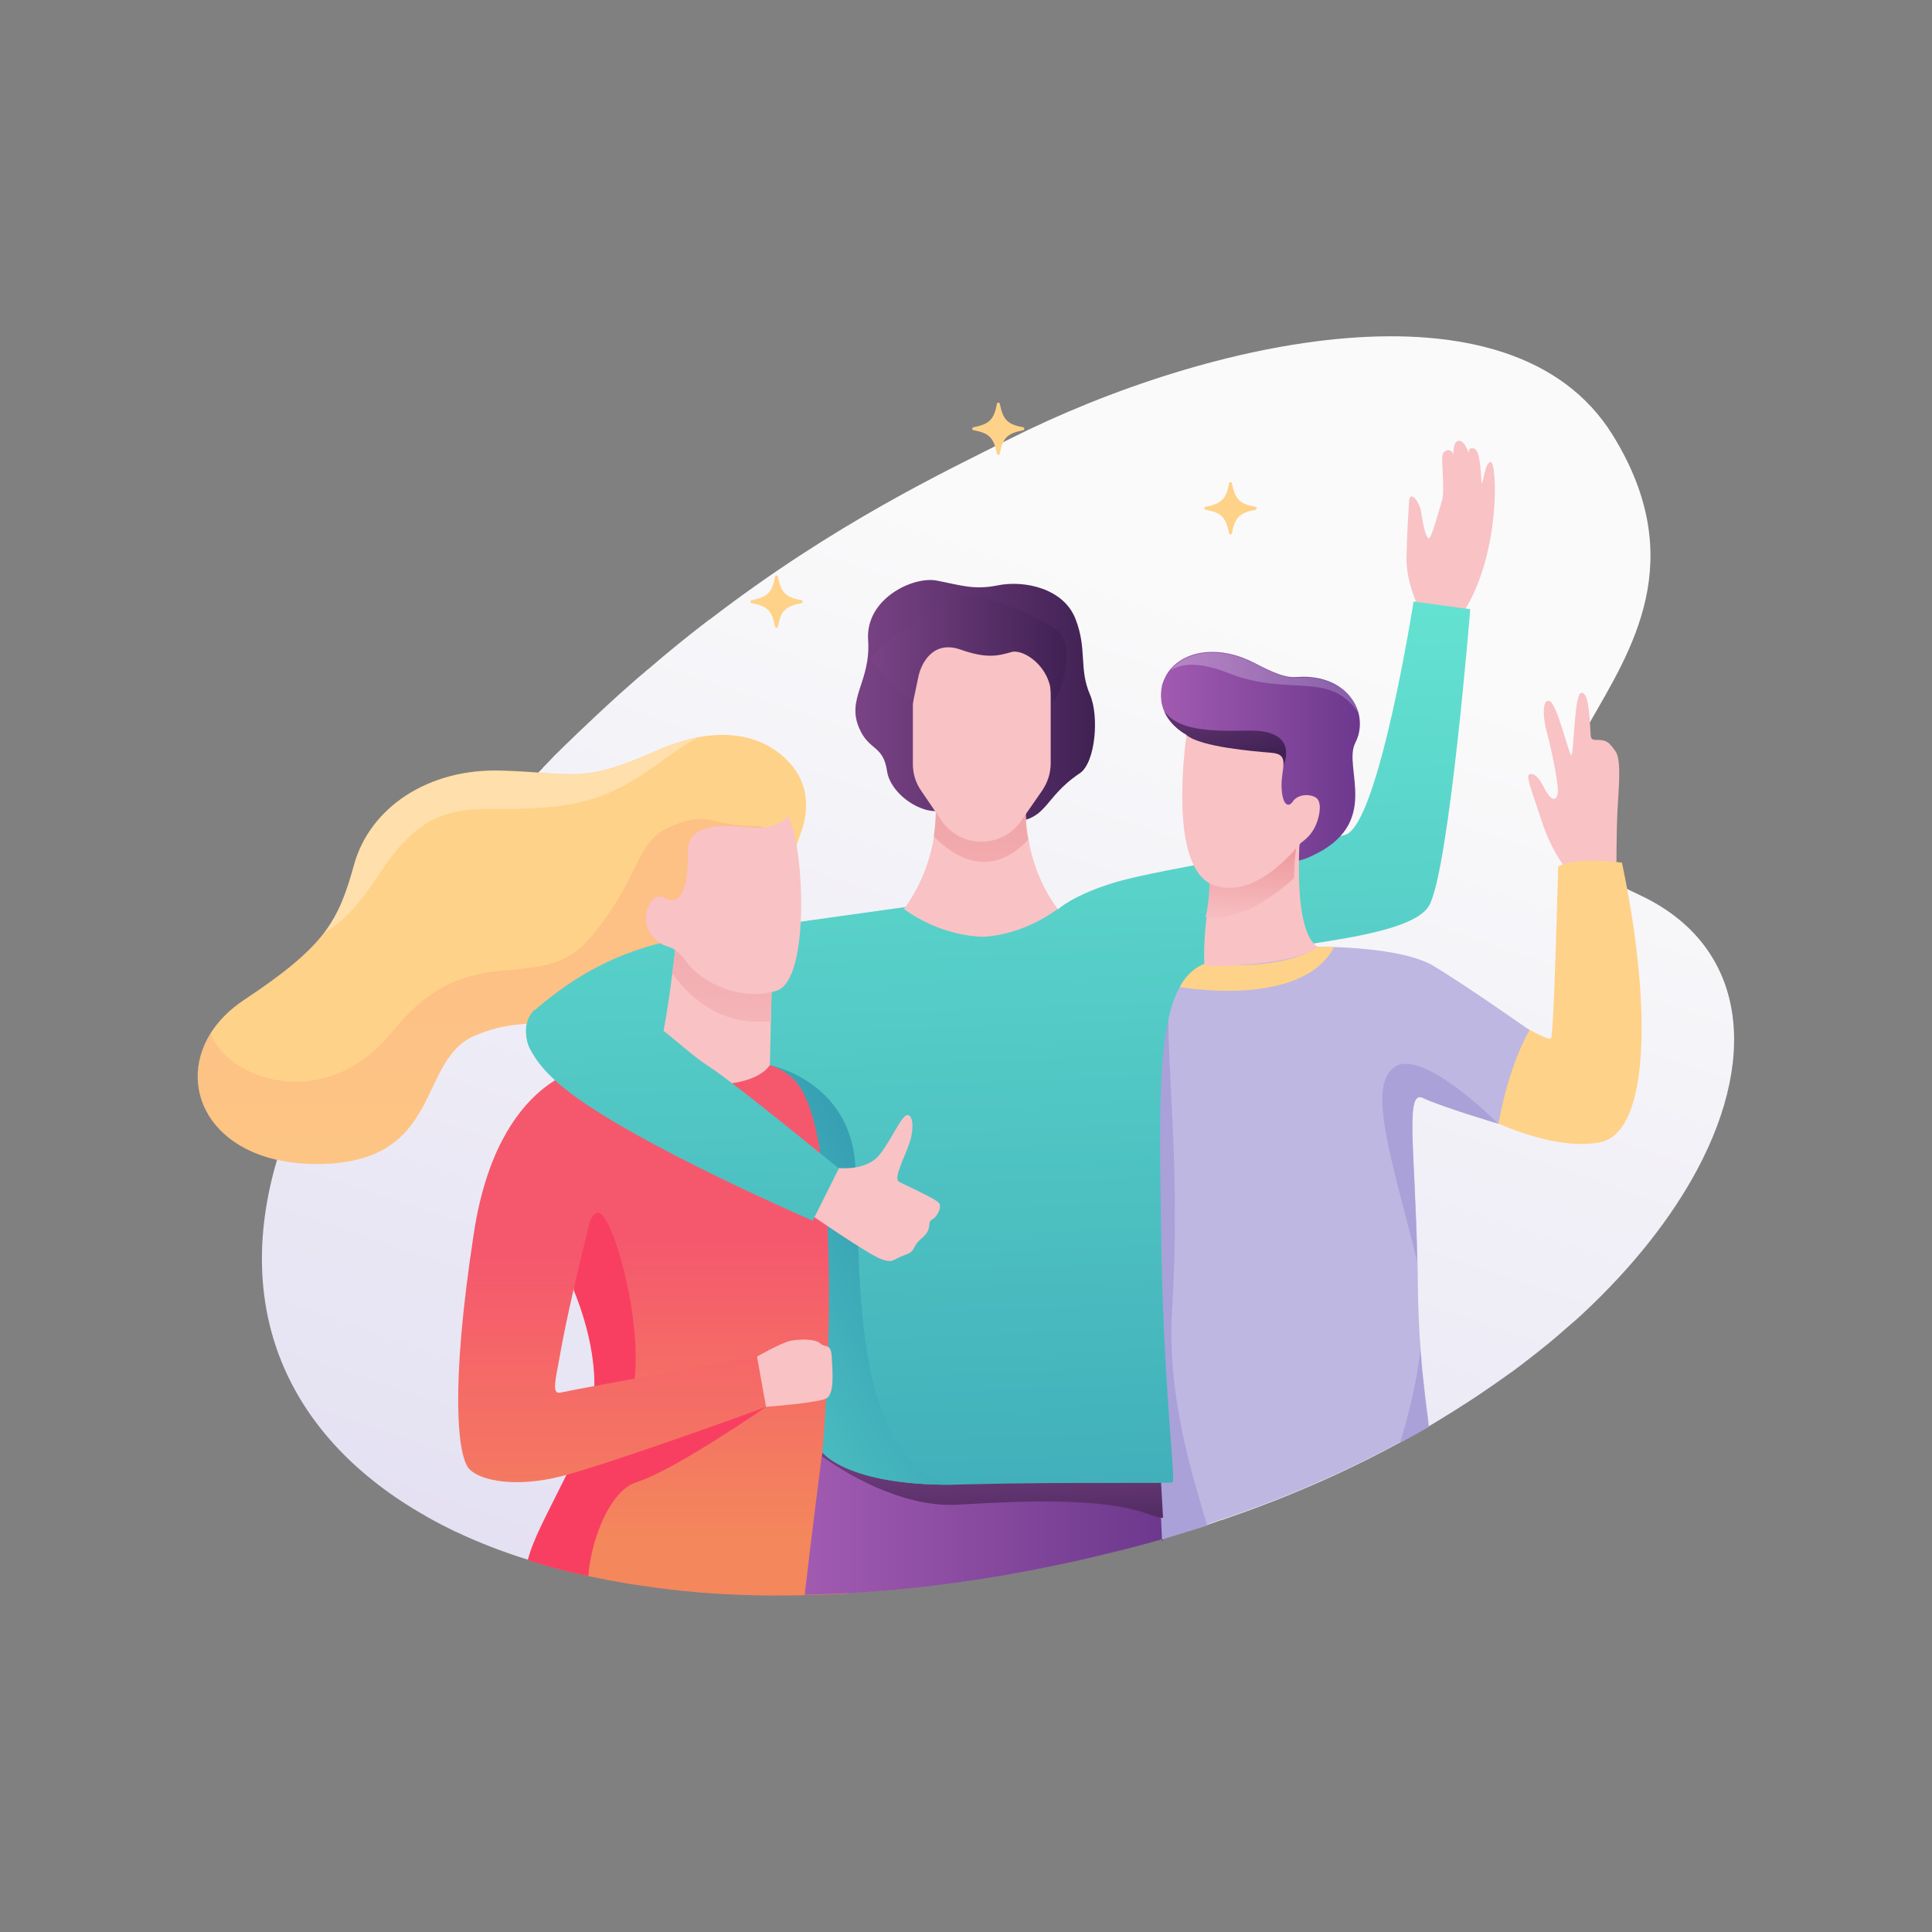 <?xml version="1.0" encoding="utf-8"?>
<!-- Generator: Adobe Illustrator 22.1.0, SVG Export Plug-In . SVG Version: 6.00 Build 0)  -->
<svg version="1.1" id="Layer_1" xmlns="http://www.w3.org/2000/svg" xmlns:xlink="http://www.w3.org/1999/xlink" x="0px" y="0px"
	 viewBox="0 0 600 600" style="enable-background:new 0 0 600 600;" xml:space="preserve">
<rect x="0" y="0" width="600" height="600" fill="#808080" stroke="none"/>
<style type="text/css">
	.st0{fill:url(#SVGID_1_);}
	.st1{fill:#F9C2C5;}
	.st2{fill:#FFD289;}
	.st3{fill:#BEB7E1;}
	.st4{fill:#AAA1D9;}
	.st5{fill:url(#SVGID_2_);}
	.st6{fill:#F83F61;}
	.st7{opacity:0.14;fill:url(#SVGID_3_);}
	.st8{fill:url(#SVGID_4_);}
	.st9{fill:url(#SVGID_5_);}
	.st10{fill:url(#SVGID_6_);}
	.st11{fill:url(#SVGID_7_);}
	.st12{fill:none;stroke:#000000;stroke-miterlimit:10;}
	.st13{fill:url(#SVGID_8_);}
	.st14{fill:url(#SVGID_9_);}
	.st15{fill:url(#SVGID_10_);}
	.st16{fill:url(#SVGID_11_);}
	.st17{fill:url(#SVGID_12_);}
	.st18{opacity:0.29;fill:url(#SVGID_13_);}
	.st19{fill:url(#SVGID_14_);}
	.st20{fill:url(#SVGID_15_);}
	.st21{fill:url(#SVGID_16_);}
	.st22{fill:url(#SVGID_17_);}
	.st23{opacity:0.29;fill:#FFFFFF;}
</style>
<g>
	<linearGradient id="SVGID_1_" gradientUnits="userSpaceOnUse" x1="111.205" y1="945.31" x2="366.892" y2="184.704">
		<stop  offset="0" style="stop-color:#C8C0E9"/>
		<stop  offset="1" style="stop-color:#FAFAFA"/>
	</linearGradient>
	<path class="st0" d="M527.1,363.2c-7.9,14.8-19.9,30.2-35.7,44.9c-0.9,0.8-1.8,1.7-2.8,2.5c-3.3,2.9-6.7,5.9-10.3,8.7
		c0,0-0.1,0.1-0.1,0.1c-2.8,2.2-5.6,4.4-8.6,6.6c-0.1,0.1-0.2,0.2-0.3,0.2c-3.2,2.3-6.5,4.6-9.9,6.9c-5.1,3.4-10.4,6.7-15.9,10
		c-2.9,1.7-5.8,3.3-8.8,4.9c-12.1,6.6-25.1,12.7-39.2,18.2c-3.7,1.4-7.5,2.9-11.3,4.2c-1.2,0.4-2.5,0.9-3.7,1.3h0
		c-0.4,0.2-0.9,0.3-1.3,0.4c-0.1,0-0.2,0.1-0.3,0.1c-1.3,0.5-2.7,0.9-4.1,1.4c-4.4,1.5-8.9,2.8-13.5,4.2c-0.3,0.1-0.5,0.2-0.8,0.2
		c-1.1,0.3-2.2,0.6-3.3,0.9c-5.6,1.6-11.4,3-17.3,4.4c-1.4,0.3-2.8,0.7-4.2,1c-1.2,0.3-2.4,0.5-3.7,0.8c-19.5,4.3-38.3,7.1-56.2,8.7
		c-0.1,0-0.3,0-0.4,0c-4.2,0.4-8.4,0.7-12.6,0.9c-4.4,0.2-8.8,0.4-13.1,0.5c-3.4,0.1-6.7,0.1-10,0.1c-0.4,0-0.9,0-1.3,0
		c-12.2-0.1-23.8-0.9-34.8-2.4c-0.7-0.1-1.4-0.2-2-0.3c-3.9-0.5-7.7-1.1-11.4-1.8c-0.3-0.1-0.7-0.1-1-0.2c-0.1,0-0.1,0-0.2,0
		c0,0,0,0-0.1,0c-0.1,0-0.3,0-0.4-0.1c-0.2,0-0.3-0.1-0.5-0.1c-0.2,0-0.3-0.1-0.4-0.1c-0.1,0-0.3-0.1-0.4-0.1
		c-0.4-0.1-0.7-0.1-1.1-0.2c-0.5-0.1-1-0.2-1.5-0.3c-0.7-0.1-1.4-0.3-2.1-0.4c-2.7-0.6-5.4-1.2-8-1.9c-3.7-0.9-7.3-2-10.8-3.1
		c-7.7-2.4-14.9-5.2-21.7-8.4c-0.2-0.1-0.3-0.2-0.5-0.2c-2.9-1.4-5.8-2.9-8.5-4.4c-0.3-0.2-0.7-0.4-1-0.6
		c-41.5-23.6-60.2-62.6-45.9-110.7c2.3-7.9,5.6-16.1,9.8-24.5c2.8-5.7,6.1-11.4,9.8-17.3c0.3-0.5,0.6-1,1-1.5
		c0.6-0.9,1.2-1.8,1.8-2.7c4.9-7.4,9.9-14.5,14.9-21.3c0.7-1,1.5-2,2.2-3c4.8-6.4,9.6-12.6,14.3-18.5c1.3-1.6,2.6-3.1,3.8-4.7
		c2.6-3.1,5.2-6.2,7.8-9.2c0,0,0,0,0,0c0.3-0.3,0.6-0.7,0.9-1c0,0,0,0,0,0c1.6-1.8,3.2-3.6,4.7-5.3c0.2-0.3,0.5-0.6,0.7-0.8
		c1.4-1.5,2.7-3,4.1-4.5l0,0c0.5-0.6,1-1.1,1.5-1.7c1.3-1.4,2.6-2.8,3.9-4.2c0.4-0.4,0.7-0.7,1.1-1.1c0.1-0.2,0.3-0.3,0.4-0.5v0
		c0.9-0.9,1.8-1.8,2.7-2.8c0.6-0.7,1.3-1.3,1.9-1.9c1.3-1.3,2.6-2.6,3.9-3.8c1.5-1.5,3-2.9,4.5-4.3c2.2-2.1,4.3-4.1,6.5-6.1
		c2.1-1.9,4.1-3.8,6.2-5.6c1.6-1.4,3.2-2.9,4.8-4.2c0.5-0.4,1-0.8,1.5-1.3c0.1-0.1,0.2-0.2,0.3-0.2c6.5-5.6,12.9-10.8,19.2-15.6
		c0,0,0,0,0.1,0c0,0,0,0,0,0c39.2-30.1,73.2-46,93.2-56.1c61.2-30.8,155.7-52.3,187.3-1.1c24,38.9,5.6,66.8-7.3,89.4
		c-3.4,5.9-6.4,11.5-8.2,16.8c-0.7,2-1.2,4.1-1.5,6c-0.9,6.9,1,13.4,8,19.8h0c0.4,0.4,0.8,0.7,1.3,1.1c1.1,0.9,2.2,1.8,3.5,2.6
		c2.4,1.7,5.3,3.4,8.5,5.1c1.3,0.7,2.7,1.3,4.1,2C541.5,293.1,546.6,326.7,527.1,363.2z"/>
	<path class="st1" d="M485.4,268.5c0,0-3.8-5-6.4-12.9c-2.6-7.9-4.2-12-4.4-14.2c-0.2-1.5,2.3-2.1,4.8,3c2.5,5.1,4.4,4.4,4.4,1.1
		c0-3.3-2.2-13.8-3.4-18c-1.2-4.2-1.6-10.6,0.8-9.8c2.3,0.8,5.8,15.7,6.7,16.8c0.9,1.1,0.9-18.8,3.1-19.3c2.2-0.5,2.6,5.8,3,13.2
		c0.1,1.5,1,1.4,2.5,1.4c2.5,0.1,3.2,0.7,5.2,3.5c2,2.8,0.9,12.3,0.6,18.8c-0.3,6.5-0.3,16.5-0.3,16.5H485.4z"/>
	<path class="st2" d="M461,346.9c0,0,20.3,10.7,35.7,7.9c16.7-3,15.6-46.6,7-86.9c0,0-14.9-2-19.8,1.3c0,0-1.3,51.8-2.2,53.2
		c-0.9,1.4-15-7.5-15-7.5L461,346.9z"/>
	<path class="st3" d="M475,319.9c-7,12.4-9.6,29-9.6,29s0,0,0,0c0,0,0,0,0,0c0,0,0,0,0,0c0,0,0,0,0,0c0,0,0,0,0,0c0,0-0.1,0-0.1,0
		c-0.1,0-0.1,0-0.2-0.1c-0.3-0.1-0.8-0.2-1.3-0.4c-0.1,0-0.2-0.1-0.4-0.1c-0.3-0.1-0.7-0.2-1.1-0.3c-0.2-0.1-0.4-0.1-0.6-0.2
		c-0.3-0.1-0.6-0.2-0.8-0.3c-0.2-0.1-0.5-0.2-0.7-0.2c-0.4-0.1-0.8-0.3-1.3-0.4c-0.3-0.1-0.5-0.2-0.8-0.2c-0.6-0.2-1.2-0.4-1.8-0.6
		c-0.2,0-0.3-0.1-0.5-0.1c-0.1,0-0.1,0-0.2-0.1c-0.6-0.2-1.3-0.4-2-0.6c-0.1,0-0.1,0-0.2-0.1c-0.3-0.1-0.5-0.2-0.8-0.3
		c-0.2-0.1-0.3-0.1-0.5-0.2c-0.5-0.2-1-0.3-1.5-0.5c-0.3-0.1-0.6-0.2-1-0.3c0,0-0.1,0-0.1,0c-0.2-0.1-0.5-0.2-0.7-0.3
		c-2.4-0.8-4.6-1.7-6.2-2.4c-0.1,0-0.2-0.1-0.3-0.1c-0.1-0.1-0.2-0.1-0.3-0.2c-5.7-2.6-2.6,15.2-1.8,50.6v0c0.1,2.2,0.1,4.5,0.1,6.9
		c0.1,7.6,0.4,14.6,0.9,20.9c0.1,0.7,0.1,1.4,0.2,2c0,0.5,0.1,1,0.1,1.5c0.1,0.8,0.1,1.6,0.2,2.4c0.1,1,0.2,1.9,0.3,2.8
		c0,0.3,0.1,0.6,0.1,0.9c0.4,3.7,0.8,7.1,1.2,10.1c0.1,0.5,0.1,1,0.2,1.5c0.1,0.8,0.2,1.5,0.3,2.3c-2.9,1.7-5.8,3.3-8.8,4.9
		c-12.1,6.6-25.1,12.7-39.2,18.2c-3.7,1.4-7.5,2.9-11.3,4.2c-1.2,0.4-2.5,0.9-3.7,1.3h0c-0.4,0.2-0.9,0.3-1.3,0.4
		c-0.1,0-0.2,0.1-0.3,0.1c-1.3,0.5-2.7,0.9-4.1,1.4c-4.4,1.5-8.9,2.8-13.5,4.2c0,0.1,0,0.2,0,0.2c-0.3,0-0.5,0-0.8,0
		c-8.5-0.1-11.9-0.6-11.9-0.6l0.4-9.3l0.4-7.6l0.3-6.8l2.2-46.4l-1.2-83.8l-0.2-16.5l10.6-3.7l11.8-4.1l0.8-0.3l2.4-0.8l2.8-0.4
		c0,0,0,0,0.1,0L409,294c0,0,2.1,0,5.3,0.1c8.2,0.3,23.7,1.4,31.1,6C455.5,306.2,474.4,319.5,475,319.9
		C475,319.9,475,319.9,475,319.9z"/>
	<path class="st4" d="M361.5,477.9c0,0.1,0,0.2,0,0.2c-0.3,0-0.5,0-0.8,0c-8.5-0.1-11.9-0.6-11.9-0.6l0.4-9.3l0.4-7.6l0.3-6.8
		l2.2-46.4l-1.2-83.8c7.9-11.9,13.4-19,12.6-14.9c-0.3,1.8-0.5,4.1-0.6,6.8c-0.4,16.7,3.7,48.9,1.1,91.5c-1.7,27.1,6.9,53,10.9,66.8
		C370.6,475.1,366.1,476.5,361.5,477.9z"/>
	<path class="st2" d="M414.3,294.1c-10,19.3-48,12.4-48,12.4s-3-1.5-5-3.1c-2.9-2.4-3.5-5.2,11.8-4.1c0.3,0,0.6,0,0.9,0.1
		c26.9,2.1,35-5.3,35-5.3S411.1,293.9,414.3,294.1z"/>
	<linearGradient id="SVGID_2_" gradientUnits="userSpaceOnUse" x1="218.55" y1="385.352" x2="218.55" y2="477.917">
		<stop  offset="0" style="stop-color:#F5586D"/>
		<stop  offset="1" style="stop-color:#F4875C"/>
	</linearGradient>
	<path class="st5" d="M273.3,412.7c0,0.5-0.8,7.4-2,17.1c-0.7,6-1.6,13-2.5,20.4c-0.3,2.5-0.6,5-1,7.6c-0.1,0.6-0.2,1.3-0.2,1.9
		c-1.7,13.7-3.4,27.2-4.5,35.2c-4.4,0.2-8.8,0.4-13.1,0.5c-3.4,0.1-6.7,0.1-10,0.1c-0.4,0-0.9,0-1.3,0c-12.2-0.1-23.8-0.9-34.8-2.4
		c-0.7-0.1-1.4-0.2-2-0.3c-3.9-0.5-7.7-1.1-11.4-1.8c-0.3-0.1-0.7-0.1-1-0.2c-0.1,0-0.1,0-0.2,0c0,0,0,0-0.1,0c-0.1,0-0.3,0-0.4-0.1
		c-0.2,0-0.3-0.1-0.5-0.1c-0.2,0-0.3-0.1-0.4-0.1c-0.1,0-0.3-0.1-0.4-0.1c-0.4-0.1-0.7-0.1-1.1-0.2c-0.5-0.1-1-0.2-1.5-0.3
		c-0.7-0.1-1.4-0.3-2.1-0.4c-2.7-0.6-5.4-1.2-8-1.9c-3.7-0.9-7.3-2-10.8-3.1c1.8-6.7,5.1-12.5,12-26.4c1.5-3,3.1-6.4,5-10.2
		c2.6-5.5,3.7-11.5,3.7-17.4c0.1-11.4-3.5-22.7-6.4-29.8v0c-2-4.8-3.6-7.8-3.6-7.8l6.9-50.4l1.1-8.3l0.4-2.8l21.3-2.1c0,0,0,0,0,0
		l11.7-1.2l23.3-2.3l17.4-1.7l11.2,21.3c0,0,0.6,6.9,1.4,16.3c0.7,8.5,1.6,19,2.4,28.4C272.5,402,273.3,412,273.3,412.7z"/>
	<path class="st6" d="M237.9,436.9c-0.7,0.5-28.3,19.6-40.2,23.4c-8.4,2.6-14.2,18.1-15,29.2c-2.7-0.6-5.4-1.2-8-1.9
		c-3.7-0.9-7.3-2-10.8-3.1c1.8-6.7,5.1-12.5,12-26.4c1.5-3,3.1-6.4,5-10.2c2.6-5.5,3.7-11.5,3.7-17.4c0.1-11.4-3.5-22.7-6.4-29.8v0
		c0-0.3,2.1-15.6,5.1-21.7c1.1-2.1,2.3-3.1,3.5-1.9c4.7,4.4,12.3,33,10.3,51.1c-0.1,0.9-0.2,1.8-0.4,2.7
		C193.6,448.3,236.5,437.3,237.9,436.9C237.9,436.9,237.9,436.9,237.9,436.9z"/>
	<path class="st2" d="M248.8,258.3l-3.3,10.1c0,0-1.4,3.9-4.6,9.4c-5.6,9.5-16.7,23.8-36.1,31.9c-30.7,12.8-39.1,4.2-57.3,11.9
		c-18.2,7.7-9.6,39.6-48.7,39.9c-32.3,0.2-44.5-22.9-33.4-40.6c2.4-3.8,5.8-7.3,10.3-10.3c13-8.6,20.3-14.8,25.1-21.1
		c4.6-6.2,6.8-12.4,9.2-21.1c4.9-17.5,22.8-29.8,45.7-29.1c22.9,0.7,24.9,4.2,48-6.1c4.7-2.1,8.9-3.4,12.9-4.2
		c15.6-3,25.6,3.2,30.5,10.3C253.2,248.2,248.8,258.3,248.8,258.3z"/>
	<linearGradient id="SVGID_3_" gradientUnits="userSpaceOnUse" x1="151.288" y1="303.176" x2="151.288" y2="386.1">
		<stop  offset="0" style="stop-color:#F5586D"/>
		<stop  offset="1" style="stop-color:#F4875C"/>
	</linearGradient>
	<path class="st7" d="M240.9,277.8c-5.6,9.5-16.7,23.8-36.1,31.9c-30.7,12.8-39.1,4.2-57.3,11.9c-18.2,7.7-9.6,39.6-48.7,39.9
		c-32.3,0.2-44.5-22.9-33.4-40.6c5.3,14.4,35.7,25.3,56.6-0.7c24.6-30.5,45.4-9.8,61.6-29.3c16.2-19.5,13.2-29.5,25.1-34.4
		c11.9-5,12,0.2,26.4,0C240,256.4,241.8,265.4,240.9,277.8z"/>
	<path class="st1" d="M440,187.5c0,0-3.3-7.4-3.2-14.1c0.1-6.7,0.6-14.5,0.8-17.8c0.2-3.3,3.2-0.3,3.8,3.7c0.6,4,1.6,8.5,2.5,7.8
		c0.9-0.7,3.3-9.7,4-11.9c0.7-2.2-0.1-10.9,0-13.3c0.1-2.3,2.7-2.9,3.5-0.8c0,0-0.3-4,1.6-4.2c1.9-0.2,3.1,3.8,3.1,3.8
		s-0.2-2,1.7-1.4c2.2,0.6,2.1,10.3,2.4,10.8c0.3,0.5,1-6.8,2.8-6.6c1.9,0.3,3.2,27.8-8.4,46.5l-6.8,2.3L440,187.5z"/>
	<linearGradient id="SVGID_4_" gradientUnits="userSpaceOnUse" x1="249.963" y1="471.821" x2="361.498" y2="471.821">
		<stop  offset="0" style="stop-color:#A15BB1"/>
		<stop  offset="1" style="stop-color:#6C388D"/>
	</linearGradient>
	<path class="st8" d="M361.5,478.1c-0.3,0-0.5,0-0.8,0c-1.1,0.3-2.2,0.6-3.3,0.9c-5.6,1.6-11.4,3-17.3,4.4c-1.4,0.3-2.8,0.7-4.2,1
		c-1.2,0.3-2.4,0.5-3.7,0.8c-19.5,4.3-38.3,7.1-56.2,8.7c-0.1,0-0.3,0-0.4,0c-4.2,0.4-8.4,0.7-12.6,0.9c-4.4,0.2-8.8,0.4-13.1,0.5
		c2.4-20.5,4.7-38.4,5.3-43.1c0.1-0.8,0.2-1.2,0.2-1.2l0.8-0.4c0.3,0,0.6,0,1,0c0.1,0,0.3,0,0.4,0c0.5,0,1,0,1.6-0.1
		c0.2,0,0.5,0,0.7,0c0.9,0,1.9-0.1,2.9-0.1c0.3,0,0.6,0,0.9,0c0,0,0.1,0,0.1,0c0.4,0,0.7,0,1.1,0c0.3,0,0.6,0,0.8,0
		c0.3,0,0.6,0,0.9,0c0.7,0,1.4-0.1,2.1-0.1c0.4,0,0.8,0,1.2,0c0.5,0,1.1,0,1.6-0.1c0.1,0,0.2,0,0.2,0c0.3,0,0.7,0,1.1,0
		c0.4,0,0.9,0,1.3,0c0.4,0,0.9,0,1.3,0c0.5,0,1,0,1.6-0.1c0.5,0,1,0,1.5-0.1c0.3,0,0.7,0,1,0c0,0,0,0,0.1,0h0c0.5,0,0.9,0,1.4,0
		c0.7,0,1.4-0.1,2.2-0.1c0.2,0,0.5,0,0.7,0c5.2-0.2,10.6-0.4,15.8-0.5c0.3,0,0.7,0,1,0c1.5-0.1,3-0.1,4.4-0.1c0.5,0,0.9,0,1.4,0
		c0.9,0,1.8-0.1,2.7-0.1c0.6,0,1.1,0,1.7-0.1c1,0,1.9-0.1,2.9-0.1c0.4,0,0.8,0,1.2,0c0.6,0,1.2,0,1.8-0.1c0.4,0,0.8,0,1.1,0
		c0.3,0,0.6,0,1,0c0.1,0,0.2,0,0.2,0c0.2,0,0.5,0,0.7,0c0.5,0,1,0,1.4,0c0.6,0,1.2,0,1.8,0c0.6,0,1.1,0,1.6,0c0.4,0,0.7,0,1,0
		c0.1,0,0.2,0,0.3,0c0.2,0,0.3,0,0.5,0c0.2,0,0.3,0,0.5,0c0.2,0,0.3,0,0.4,0c0.1,0,0.3,0,0.4,0c0.3,0,0.5,0,0.7,0c0.8,0,1.5,0,1.8,0
		c0.1,0,0.1,0,0.1,0c0.1,0,0.1,0,0.2,0c0.7,0.1,6.8,1.3,14.2,2.9c1,0.5,2,1,3,1.5c0.2,0.1,0.5,0.2,0.7,0.4c0.5,0.2,0.9,0.5,1.3,0.7
		c0.4,0.2,0.7,0.4,1.1,0.6c0.2,0.1,0.4,0.2,0.5,0.3c0.5,0.2,0.9,0.5,1.4,0.7c0.4,0.2,0.7,0.4,1,0.5c0.9,0.5,1.8,0.9,2.5,1.3
		c0.2,0.1,0.3,0.2,0.5,0.3c1,0.5,1.7,0.9,2.3,1.2c0.2,0.1,0.4,0.2,0.5,0.3c0.4,0.2,0.6,0.3,0.6,0.3s0,0,0,0.1c0,0,0,0.1,0,0.2
		c0,0.2,0,0.6,0.1,1.1c0,0.3,0,0.7,0.1,1.2c0,0.1,0,0.2,0,0.4c0,0.6,0.1,1.3,0.1,2.1c0,0.2,0,0.5,0,0.7c0,0.2,0,0.5,0,0.7
		c0,0.8,0.1,1.7,0.1,2.6c0,0.3,0,0.6,0,0.9c0,0.7,0.1,1.5,0.1,2.3c0.1,2,0.2,4.2,0.3,6.5C361.5,477.9,361.5,478,361.5,478.1z"/>
	<linearGradient id="SVGID_5_" gradientUnits="userSpaceOnUse" x1="307.547" y1="444.26" x2="309.174" y2="486.565">
		<stop  offset="0" style="stop-color:#7A4385"/>
		<stop  offset="1" style="stop-color:#402154"/>
	</linearGradient>
	<path class="st9" d="M361.2,471.4c-1.2-0.1-2.6-0.5-4.1-1c-13.7-5.3-37.9-4.4-59.7-3.1c-17.9,1-36.2-10.7-42.1-15
		c0.1-0.8,0.2-1.2,0.2-1.2l0.8-0.4c14-0.5,72.8-2.7,74.4-2.4c0.7,0.1,6.8,1.3,14.2,2.9c8.2,4.1,15.6,8,15.6,8
		S360.8,463.9,361.2,471.4z"/>
	<linearGradient id="SVGID_6_" gradientUnits="userSpaceOnUse" x1="305.662" y1="143.544" x2="323.458" y2="606.244">
		<stop  offset="0" style="stop-color:#6AEBD5"/>
		<stop  offset="1" style="stop-color:#2F95AE"/>
	</linearGradient>
	<path class="st10" d="M456.6,189.2c0,0-6.5,80.4-12.7,91.9c-6.2,11.5-54.3,12.3-69.8,18.2c-15.5,5.9-14.1,38.6-13.5,84
		c0.6,45.4,4.5,76.4,3.6,77c-0.9,0.6-29.7-0.2-65.1,0.7c-1.3,0-2.5,0.1-3.7,0.1c0,0,0,0,0,0c-32.3,0.1-39.8-10-39.8-10
		c2.2-24.6,5.6-98.9-8.1-115c-2.2-2.6-5-4.3-8.3-5.3c0,0,0,0,0,0c-17.4-5.4-47.6,7.2-63.8,2.2c-19.3-5.9-9.3-19.3-9.3-19.3
		c26.4-23,49.6-22.8,72.1-26c18.5-2.6,43.6-6.1,43.6-6.1l46.9,0.7c0,0,4.6-4.4,18-8.4c13.4-4,60.9-11.2,71.2-14.7
		c10.3-3.4,21.1-72.4,21.1-72.4L456.6,189.2z"/>
	<linearGradient id="SVGID_7_" gradientUnits="userSpaceOnUse" x1="148.293" y1="461.772" x2="303.113" y2="375.968">
		<stop  offset="0" style="stop-color:#6AEBD5"/>
		<stop  offset="1" style="stop-color:#2F95AE"/>
	</linearGradient>
	<path class="st11" d="M295.2,461.1c-32.3,0.1-39.8-10-39.8-10c2.2-24.6,5.6-98.9-8.1-115c-2.2-2.6-5-4.3-8.3-5.3
		c0.7,0.1,24.7,5,26.6,30.7C267.7,387.6,262.6,452.6,295.2,461.1z"/>
	<path class="st12" d="M262.1,368"/>
	<path class="st1" d="M257.2,362.8l5.7,0c0,0,5.4,0.1,9-2.9c3.6-3,7.9-13.5,9.8-13.6c1.9-0.2,2.2,4.3,0.8,8.5
		c-1.4,4.3-5.2,11.2-3.3,12.2c1.8,1,11.7,5.4,12.5,6.7c0.8,1.3-0.7,4.3-2.3,5.1c-1.6,0.8,0.4,2.8-3.1,5.7c-3.5,3-1.5,3.9-5.4,5.3
		c-3.9,1.4-3.4,2.6-7.3,1.2s-22-13.9-22-13.9L257.2,362.8z"/>
	<linearGradient id="SVGID_8_" gradientUnits="userSpaceOnUse" x1="190.149" y1="390.144" x2="190.149" y2="489.937">
		<stop  offset="0" style="stop-color:#F5586D"/>
		<stop  offset="1" style="stop-color:#F4875C"/>
	</linearGradient>
	<path class="st13" d="M182.9,331.3c0,0-28.2,2.8-35.7,51.4c-7.5,48.6-5.1,69.8-1.4,73.6c3.7,3.7,14.5,5.6,28,2.3
		c13.5-3.3,63.2-21.2,64.1-21.7c0.9-0.5-2.8-15.6-2.8-15.6s-52.9,9.4-61.1,11.2c-2.8,0.6-1.4-4.3-0.2-11.1c2-11.7,6.4-30,9.1-40.9
		C187,363.3,182.9,331.3,182.9,331.3z"/>
	<path class="st1" d="M240,291.9l-0.6,25.2l-0.3,13.6c0,0-2.1,4.3-11.7,5.7c-9.6,1.4-23.2-7.3-23.2-7.3c1.9-7.9,3.5-17.9,4.6-26.9
		c0.7-5.1,1.2-9.8,1.6-13.6c0.5-5.1,0.8-8.5,0.8-8.5l15.6,6.3L240,291.9z"/>
	<linearGradient id="SVGID_9_" gradientUnits="userSpaceOnUse" x1="228.555" y1="176.649" x2="222.492" y2="354.785">
		<stop  offset="0" style="stop-color:#E88484"/>
		<stop  offset="8.964810e-02" style="stop-color:#E9898A"/>
		<stop  offset="1" style="stop-color:#F8C1C6"/>
	</linearGradient>
	<path class="st14" d="M240,291.9l-0.6,25.2c-16.9,2-27.1-9.7-30.6-14.8c0.7-5.1,1.2-9.8,1.6-13.6l16.4-2.2L240,291.9z"/>
	<path class="st1" d="M235.1,421.3c0,0,7.5-4.3,10.4-4.9c3-0.6,7.8-0.6,9.2,0.8c1.4,1.4,3.4-0.2,3.6,4.1c0.2,4.3,1,11.6-1.7,13
		c-2.7,1.4-18.7,2.6-18.7,2.6L235.1,421.3z"/>
	<linearGradient id="SVGID_10_" gradientUnits="userSpaceOnUse" x1="360.58" y1="235.283" x2="422.412" y2="235.283">
		<stop  offset="0" style="stop-color:#A15BB1"/>
		<stop  offset="1" style="stop-color:#6C388D"/>
	</linearGradient>
	<path class="st15" d="M361.6,221c2.1,4.8,6.9,7.2,6.9,7.2l3.2,13c0,0,0.1,0.2,0.2,0.4c1.5,4,14,33.9,35.1,24.4
		c22.5-10.1,9.9-27.6,13.9-35.3c1.5-2.9,1.8-6.2,1-9.3c-1.4-5.1-5.9-9.7-13.2-10.9c-7.9-1.3-6.1,2.2-19.1-4.6
		c-10.5-5.5-21-4.1-26.1,1.9c-1.2,1.4-2,3-2.6,4.9C360.2,216.1,360.6,218.8,361.6,221z"/>
	<path class="st1" d="M374,299.3c0,0-0.7,1.6,15.9,0c16.5-1.6,19.2-5.3,19.2-5.3c-5.6-3.8-5.8-19.3-5.7-26.9c0-5.5,0.7-9.8,0.7-9.8
		s-12.3-10.3-20.3-9.4c-1.9,0.2-3.6,1.1-4.9,3c-1.4,2.1-2.1,5.5-1.9,10.5c0.3,8.1-0.2,13.8-1.2,17.8
		C373.5,288.9,374,299.3,374,299.3z"/>
	
		<linearGradient id="SVGID_11_" gradientUnits="userSpaceOnUse" x1="12395.219" y1="-204.206" x2="12400.546" y2="-166.189" gradientTransform="matrix(-0.997 7.550000e-02 7.550000e-02 0.997 12764.678 -482.835)">
		<stop  offset="0" style="stop-color:#E88484"/>
		<stop  offset="8.964810e-02" style="stop-color:#E9898A"/>
		<stop  offset="1" style="stop-color:#F8C1C6"/>
	</linearGradient>
	<path class="st16" d="M374.4,284.8c11.2,1.7,23.1-8.1,27.5-12.1c0-5.5,0.7-9.8,0.7-9.8s-12.3-10.3-20.3-9.4c-1.4,0.8-3.1,1.8-4.9,3
		c-1.4,2.1-2.1,5.5-1.9,10.5C375.9,275.2,375.4,280.8,374.4,284.8z"/>
	
		<linearGradient id="SVGID_12_" gradientUnits="userSpaceOnUse" x1="11300.015" y1="154.121" x2="11290.446" y2="189.47" gradientTransform="matrix(-1 2.690000e-02 2.690000e-02 1 11665.036 -253.902)">
		<stop  offset="0" style="stop-color:#7A4385"/>
		<stop  offset="1" style="stop-color:#402154"/>
	</linearGradient>
	<path class="st17" d="M361.6,221c2.1,4.8,6.9,7.2,6.9,7.2l3.2,13c0,0,0.1,0.2,0.2,0.4c13.7-1.4,26.6-3.7,26.6-3.7s5.6-11.3-10.8-11
		C374,227.2,366.1,226.5,361.6,221z"/>
	<path class="st1" d="M368.5,228.3c0,0-6.4,41.8,8.7,46.7c13.5,4.4,25.7-12.3,26.9-13.3c1.2-0.9,3.3-2.5,4.6-5.6
		c1.3-3.1,1.9-7.4-0.2-8.5c-2.2-1.2-5.6-0.8-7,1.3c-1.3,2-3.3,1.3-3.5-4.5c-0.2-5.8,2.8-10.1-3-10.6
		C389.2,233.3,373,232,368.5,228.3z"/>
	
		<linearGradient id="SVGID_13_" gradientUnits="userSpaceOnUse" x1="11252.223" y1="162.76" x2="11310.198" y2="162.76" gradientTransform="matrix(-1 2.690000e-02 2.690000e-02 1 11665.036 -253.902)">
		<stop  offset="0" style="stop-color:#C8C0E9"/>
		<stop  offset="1" style="stop-color:#FAFAFA"/>
	</linearGradient>
	<path class="st18" d="M363.6,208.1c3.1-1.9,8.5-2.8,17.8,0.9c19.1,7.6,31.4-1.1,40.6,12.6c-1.4-5.1-5.9-9.7-13.2-10.9
		c-7.9-1.3-6.1,2.2-19.1-4.6C379.1,200.6,368.6,202,363.6,208.1z"/>
	<linearGradient id="SVGID_14_" gradientUnits="userSpaceOnUse" x1="204.509" y1="147.641" x2="222.229" y2="608.37">
		<stop  offset="0" style="stop-color:#6AEBD5"/>
		<stop  offset="1" style="stop-color:#2F95AE"/>
	</linearGradient>
	<path class="st19" d="M165.9,313.7c0,0-10.6,9.2,11.3,25.8c21.9,16.6,75.2,39.6,75.2,39.6l8.1-16.2c0,0-31.6-26-40.2-31.6
		c-8.6-5.6-15.2-13.5-22.8-16.3C189.8,312.2,165.9,313.7,165.9,313.7z"/>
	<linearGradient id="SVGID_15_" gradientUnits="userSpaceOnUse" x1="265.647" y1="217.734" x2="340.18" y2="217.734">
		<stop  offset="0" style="stop-color:#7A4385"/>
		<stop  offset="1" style="stop-color:#402154"/>
	</linearGradient>
	<path class="st20" d="M304.9,249.2c0,0-10.5,3.9-16.9,2.4c-6.4-1.6-11.8-7.2-12.5-12c-1.2-8.3-5.5-6.3-8.6-13.3
		c-4.2-9.4,3.6-14.6,2.7-27.5c-0.9-12.9,14-19.9,21.3-18.5c7.3,1.4,11.5,3,18.9,1.5c8.3-1.7,20.5,0.9,24.2,10.4
		c3.7,9.5,1,15.4,4.5,23.5c2.9,6.7,1.7,21.1-3.1,24.4c-12.2,8.1-9.6,15.5-23.6,15.2C294,254.9,304.9,249.2,304.9,249.2z"/>
	<path class="st1" d="M328.5,282.3c-10.3,7.4-19.6,8.4-22.7,8.6v0c0,0-0.3,0-0.7,0c-0.3,0-0.4,0-0.4,0v0c-3.3-0.1-13.6-1.1-24-8.6
		c0,0,7.3-8.9,9.4-22.7c0.4-2.8,0.7-5.8,0.6-9c-0.5-17.1,12.4-4.5,14.8-2.1c2.9-3.3,13.6-14.2,13.1,2.1c-0.1,3.6,0.2,7,0.8,10.1
		C321.6,273.9,328.5,282.3,328.5,282.3z"/>
	<linearGradient id="SVGID_16_" gradientUnits="userSpaceOnUse" x1="308.263" y1="154.164" x2="302.201" y2="332.3">
		<stop  offset="0" style="stop-color:#E88484"/>
		<stop  offset="8.964810e-02" style="stop-color:#E9898A"/>
		<stop  offset="1" style="stop-color:#F8C1C6"/>
	</linearGradient>
	<path class="st21" d="M319.3,260.8c-13.1,13.9-25.3,3.1-29.3-1.1c0.4-2.8,0.7-5.8,0.6-9c-0.5-17.1,12.4-4.5,14.8-2.1
		c2.9-3.3,13.6-14.2,13.1,2.1C318.4,254.3,318.7,257.6,319.3,260.8z"/>
	<path class="st1" d="M206.3,278.8c-4.3-2.4-8.2,6.8-3.7,11.9c4.4,5.1,5.6,1.2,10.5,7.9c4.9,6.8,17,12.4,28,9.1
		c11-3.3,8.4-47.5,3.5-54.2c0,0-2.8,4.5-12.8,3.4c-10-1.2-18.4-0.2-18.2,7.7C213.8,272.5,212.6,282.3,206.3,278.8z"/>
	<path class="st1" d="M283.5,215v22.3c0,3,0.9,5.9,2.6,8.3l6.4,9.4c2.8,4,7.3,6.4,12.2,6.4h0.2l0,0c4.8,0,9.3-2.3,12.1-6.3l6.6-9.5
		c1.7-2.5,2.7-5.4,2.7-8.5V215c0-11.8-9.6-21.4-21.4-21.4l0,0C293.1,193.6,283.5,203.2,283.5,215z"/>
	<linearGradient id="SVGID_17_" gradientUnits="userSpaceOnUse" x1="270.51" y1="201.646" x2="331.037" y2="201.646">
		<stop  offset="0" style="stop-color:#7A4385"/>
		<stop  offset="1" style="stop-color:#402154"/>
	</linearGradient>
	<path class="st22" d="M283.5,218.5c0,0,0.2-1.3,1.7-8.3c0.9-4.3,4.6-11.4,13-8.5c8.4,3,12,1.9,15.9,0.8c3.9-1.1,12.3,4.8,12.3,13.4
		c0,8.5,9.5-15.1,1.6-20.4c-7.9-5.3-26.6-13.7-33.7-9.5c-7.1,4.2-24.1,16.6-23.7,18.7C271,206.6,283.5,218.5,283.5,218.5z"/>
	<path class="st23" d="M216.6,229.1c-11,5.8-20.1,16.7-37.7,20.3c-28.9,5.9-42-7.4-61.2,22.1c-7,10.8-12.4,15.6-16.9,18.1
		c4.6-6.2,6.8-12.4,9.2-21.1c4.9-17.5,22.8-29.8,45.7-29.1c22.9,0.7,24.9,4.2,48-6.1C208.4,231.2,212.7,229.8,216.6,229.1z"/>
	<path class="st4" d="M443.6,443.2c-2.9,1.7-5.8,3.3-8.8,4.9c2.6-8.5,5.1-18.5,6.3-28.6c0.1,0.7,0.1,1.4,0.2,2c0,0.5,0.1,1,0.1,1.5
		c0.1,0.8,0.1,1.6,0.2,2.4c0.1,1,0.2,1.9,0.3,2.8c0,0.3,0.1,0.6,0.1,0.9c0.4,3.7,0.8,7.1,1.2,10.1c0.1,0.5,0.1,1,0.2,1.5
		C443.4,441.7,443.5,442.4,443.6,443.2z"/>
	<path class="st4" d="M440.1,391.7c-8-32.2-15.7-54.5-6.9-60.4c8.9-5.8,32.1,17.7,32.1,17.7s-17.4-5.2-23.4-8
		C436.3,338.4,439.4,356.3,440.1,391.7z"/>
	<path class="st2" d="M389.9,158.3c-5,1-6.4,2.4-7.3,7.3c-0.1,0.5-0.8,0.5-0.9,0c-1-5-2.4-6.4-7.3-7.3c-0.5-0.1-0.5-0.8,0-0.9
		c5-1,6.4-2.4,7.3-7.3c0.1-0.5,0.8-0.5,0.9,0c1,5,2.4,6.4,7.3,7.3C390.4,157.5,390.4,158.2,389.9,158.3z"/>
	<path class="st2" d="M317.8,133.6c-5,1-6.4,2.4-7.3,7.3c-0.1,0.5-0.8,0.5-0.9,0c-1-5-2.4-6.4-7.3-7.3c-0.5-0.1-0.5-0.8,0-0.9
		c5-1,6.4-2.4,7.3-7.3c0.1-0.5,0.8-0.5,0.9,0c1,5,2.4,6.4,7.3,7.3C318.2,132.8,318.2,133.5,317.8,133.6z"/>
	<path class="st2" d="M248.9,187.3c-5,1-6.4,2.4-7.3,7.3c-0.1,0.5-0.8,0.5-0.9,0c-1-5-2.4-6.4-7.3-7.3c-0.5-0.1-0.5-0.8,0-0.9
		c5-1,6.4-2.4,7.3-7.3c0.1-0.5,0.8-0.5,0.9,0c1,5,2.4,6.4,7.3,7.3C249.4,186.5,249.4,187.2,248.9,187.3z"/>
</g>
</svg>
